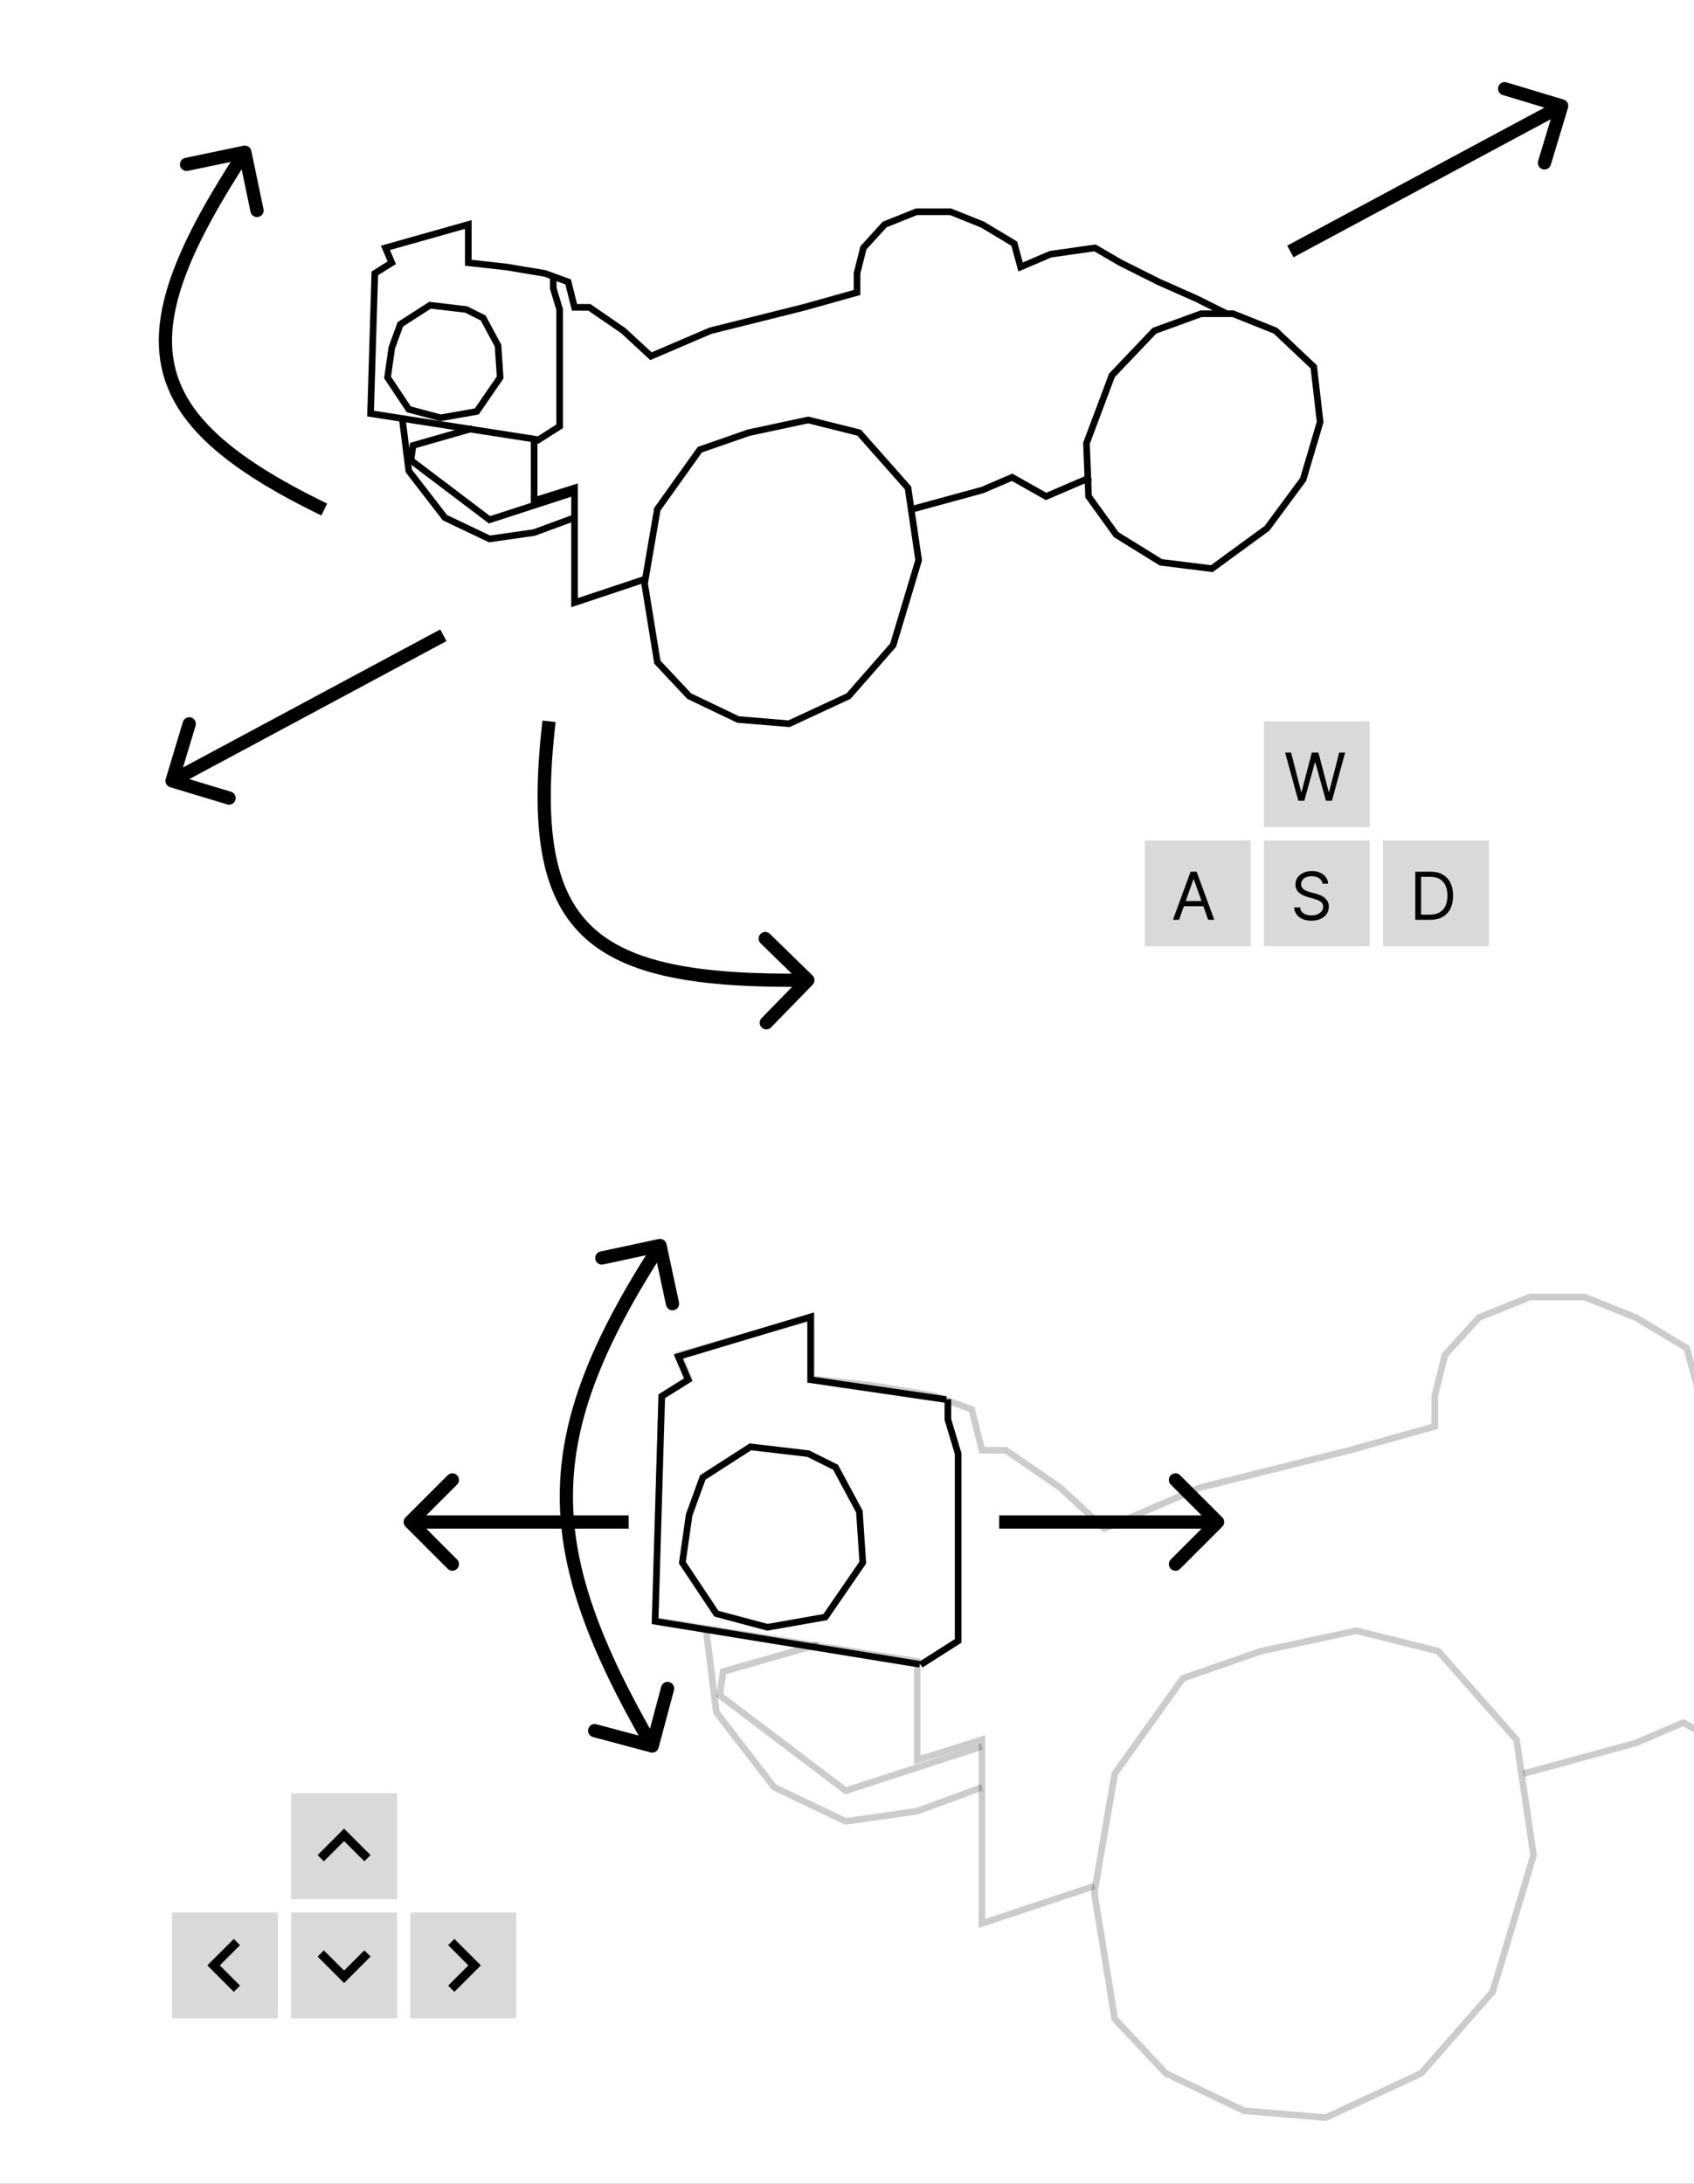 <svg width="256" height="330" viewBox="0 0 256 330" fill="none" xmlns="http://www.w3.org/2000/svg">
<rect x="0" y="0" width="256" height="330" fill="#808080" stroke="none"/>
<g clip-path="url(#clip0_95_3)">
<rect width="256" height="330" fill="white"/>
<path d="M105.76 67.955L113.143 65.387L122.132 63.461L129.837 65.387L137.22 73.734L138.826 84.649L134.973 97.49L128.232 105.195L119.243 109.368L111.538 108.726L104.154 105.195L99.339 100.058L97.413 88.18L99.339 76.944L105.76 67.955Z" stroke="black"/>
<path d="M196.932 72.45L191.474 79.833L183.128 85.933L175.423 84.97L168.681 80.796L164.508 75.018L164.187 66.992L168.039 56.719L174.46 49.978L181.522 47.409H186.338L192.758 49.978L198.537 55.435L199.5 63.782L196.932 72.45Z" stroke="black"/>
<path d="M137.862 76.944L148.456 74.055L152.951 72.129L158.087 75.018L164.829 72.129" stroke="black"/>
<path d="M185.375 47.409L180.88 45.162L175.102 42.594L169.323 39.705L165.471 37.458L158.729 38.421L154.235 40.347L153.272 36.815L148.456 33.926L143.641 32H138.504L133.689 33.926L130.479 37.458L129.516 41.31V44.199L121.49 46.446L107.365 49.978L98.376 53.83L94.203 49.978L89.066 46.446H86.819L85.856 42.594L82.324 41.31L76.546 40.347L70.767 39.705V33.926L58.247 37.458L59.21 39.705L56.642 41.31L56 62.498L80.719 66.35V75.66L86.819 73.734V91.069L97.413 87.538" stroke="black"/>
<path d="M71.409 64.745L62.421 67.313L62.099 69.56L73.978 78.549L86.819 74.376" stroke="black"/>
<path d="M60.815 63.461L61.779 71.165L67.236 78.228L73.978 81.439L80.719 80.475L86.819 78.228" stroke="black"/>
<path d="M81.04 66.671L84.572 64.424V46.767L83.609 43.557V41.631" stroke="black"/>
<path d="M64.989 46.125L70.446 46.767L73.014 48.051L75.262 52.225L75.583 57.04L72.052 62.177L66.594 63.14L61.779 61.856L58.568 57.04L59.21 52.546L60.494 49.015L64.989 46.125Z" stroke="black"/>
<path opacity="0.2" d="M178.751 253.627L190.585 249.51L204.992 246.423L217.34 249.51L229.174 262.888L231.747 280.382L225.573 300.963L214.768 313.311L200.361 320L188.012 318.971L176.178 313.311L168.461 305.079L165.373 286.041L168.461 268.033L178.751 253.627Z" stroke="black"/>
<path opacity="0.2" d="M230.203 268.033L247.183 263.402L254.386 260.315L262.618 264.946L273.423 260.315" stroke="black"/>
<path opacity="0.2" d="M306.353 220.697L299.149 217.095L289.888 212.979L280.627 208.349L274.452 204.747L263.647 206.29L256.444 209.378L254.9 203.718L247.183 199.087L239.465 196H231.232L223.515 199.087L218.369 204.747L216.826 210.921V215.552L203.963 219.154L181.324 224.813L166.917 230.988L160.228 224.813L151.996 219.154H148.394L146.851 212.979L141.191 210.921L131.929 209.378L122.668 208.349V199.087L102.602 204.747L104.145 208.349L100.029 210.921L99 244.88L138.618 251.054V265.975L148.394 262.888V290.672L165.373 285.012" stroke="black"/>
<path opacity="0.2" d="M123.697 248.481L109.29 252.598L108.776 256.199L127.813 270.606L148.394 263.917" stroke="black"/>
<path opacity="0.2" d="M106.718 246.423L108.261 258.772L117.008 270.091L127.813 275.237L138.618 273.693L148.394 270.091" stroke="black"/>
<path d="M139.133 251.568L144.793 247.967V219.668L143.249 214.523V211.436" stroke="black"/>
<path d="M113.407 218.639L122.154 219.668L126.27 221.726L129.871 228.415L130.386 236.133L124.726 244.365L115.979 245.909L108.261 243.851L103.116 236.133L104.145 228.929L106.203 223.27L113.407 218.639Z" stroke="black"/>
<path d="M139 251.5L99 245L100 211L104 208.5L102.5 205L122.5 199V208.5L143 211.5" stroke="black"/>
<path d="M25.043 117.711C24.883 118.24 25.183 118.798 25.711 118.957L34.328 121.556C34.857 121.716 35.415 121.416 35.574 120.887C35.733 120.359 35.434 119.801 34.905 119.641L27.246 117.331L29.556 109.672C29.716 109.143 29.416 108.585 28.887 108.426C28.359 108.266 27.801 108.566 27.641 109.095L25.043 117.711ZM66.527 95.119L25.527 117.119L26.473 118.881L67.473 96.881L66.527 95.119Z" fill="black"/>
<path d="M236.957 16.289C237.117 15.76 236.818 15.202 236.289 15.043L227.672 12.444C227.143 12.284 226.585 12.584 226.426 13.113C226.266 13.641 226.566 14.199 227.095 14.359L234.754 16.669L232.444 24.328C232.284 24.857 232.584 25.415 233.113 25.574C233.641 25.733 234.199 25.434 234.359 24.905L236.957 16.289ZM195.473 38.881L236.473 16.881L235.527 15.119L194.527 37.119L195.473 38.881Z" fill="black"/>
<path d="M37.979 22.796C37.866 22.255 37.336 21.908 36.795 22.021L27.986 23.861C27.445 23.974 27.098 24.504 27.211 25.044C27.324 25.585 27.854 25.932 28.395 25.819L36.226 24.183L37.861 32.014C37.974 32.555 38.504 32.902 39.044 32.789C39.585 32.676 39.932 32.146 39.819 31.605L37.979 22.796ZM49.437 76.1C34.975 69.075 27.874 62.684 26.329 54.919C25.554 51.023 26.147 46.656 28.093 41.498C30.041 36.337 33.32 30.449 37.837 23.548L36.163 22.452C31.616 29.4 28.246 35.429 26.222 40.792C24.196 46.16 23.495 50.924 24.367 55.309C26.118 64.104 34.081 70.864 48.563 77.9L49.437 76.1Z" fill="black"/>
<path d="M122.785 147.399C123.181 147.785 123.189 148.418 122.803 148.813L116.521 155.258C116.136 155.653 115.502 155.661 115.107 155.276C114.711 154.89 114.703 154.257 115.089 153.862L120.673 148.133L114.944 142.549C114.549 142.164 114.541 141.53 114.926 141.135C115.312 140.74 115.945 140.731 116.34 141.117L122.785 147.399ZM83.965 109.114C82.128 125.087 83.708 134.509 89.43 139.981C92.3 142.727 96.303 144.572 101.699 145.698C107.1 146.826 113.827 147.221 122.074 147.115L122.1 149.115C113.798 149.221 106.901 148.828 101.29 147.656C95.674 146.483 91.278 144.517 88.047 141.427C81.567 135.228 80.139 124.881 81.978 108.886L83.965 109.114Z" fill="black"/>
<path d="M100.722 188.002C100.607 187.462 100.075 187.118 99.535 187.234L90.735 189.121C90.195 189.236 89.851 189.768 89.967 190.308C90.082 190.848 90.614 191.192 91.154 191.076L98.976 189.399L100.653 197.222C100.769 197.762 101.301 198.106 101.841 197.99C102.381 197.874 102.725 197.342 102.609 196.802L100.722 188.002ZM98.305 264.815C98.838 264.957 99.386 264.64 99.529 264.106L101.851 255.411C101.993 254.877 101.676 254.329 101.143 254.187C100.609 254.044 100.061 254.362 99.918 254.895L97.855 262.624L90.125 260.56C89.592 260.418 89.044 260.735 88.901 261.269C88.759 261.802 89.076 262.35 89.609 262.493L98.305 264.815ZM98.905 187.669C89.446 202.289 84.702 213.906 84.593 225.712C84.485 237.51 89.008 249.33 97.697 264.349L99.428 263.348C90.795 248.424 86.49 236.985 86.593 225.73C86.697 214.484 91.204 203.254 100.584 188.755L98.905 187.669Z" fill="black"/>
<path d="M184.707 230.707C185.098 230.317 185.098 229.683 184.707 229.293L178.343 222.929C177.953 222.538 177.319 222.538 176.929 222.929C176.538 223.319 176.538 223.953 176.929 224.343L182.586 230L176.929 235.657C176.538 236.047 176.538 236.681 176.929 237.071C177.319 237.462 177.953 237.462 178.343 237.071L184.707 230.707ZM151 231H184V229H151V231Z" fill="black"/>
<path d="M61.293 230.707C60.902 230.317 60.902 229.683 61.293 229.293L67.657 222.929C68.047 222.538 68.68 222.538 69.071 222.929C69.462 223.319 69.462 223.953 69.071 224.343L63.414 230L69.071 235.657C69.462 236.047 69.462 236.681 69.071 237.071C68.68 237.462 68.047 237.462 67.657 237.071L61.293 230.707ZM95 231H62V229H95V231Z" fill="black"/>
<rect x="191" y="109" width="16" height="16" fill="#D9D9D9"/>
<path d="M196.202 121L194.213 113.727H195.108L196.628 119.651H196.699L198.247 113.727H199.241L200.79 119.651H200.861L202.381 113.727H203.276L201.287 121H200.378L198.773 115.205H198.716L197.111 121H196.202Z" fill="black"/>
<rect x="191" y="127" width="16" height="16" fill="#D9D9D9"/>
<path d="M199.858 133.545C199.815 133.186 199.643 132.906 199.339 132.707C199.036 132.509 198.665 132.409 198.224 132.409C197.902 132.409 197.621 132.461 197.379 132.565C197.14 132.67 196.953 132.813 196.818 132.995C196.686 133.177 196.619 133.384 196.619 133.616C196.619 133.811 196.665 133.978 196.758 134.117C196.853 134.254 196.973 134.369 197.12 134.462C197.267 134.552 197.421 134.626 197.582 134.685C197.743 134.742 197.891 134.788 198.026 134.824L198.764 135.023C198.954 135.072 199.164 135.141 199.396 135.229C199.631 135.316 199.854 135.436 200.067 135.587C200.283 135.737 200.46 135.928 200.6 136.163C200.74 136.397 200.81 136.685 200.81 137.026C200.81 137.419 200.707 137.774 200.501 138.091C200.297 138.408 199.999 138.66 199.606 138.847C199.215 139.034 198.741 139.128 198.182 139.128C197.661 139.128 197.21 139.044 196.829 138.876C196.45 138.708 196.152 138.473 195.934 138.173C195.719 137.872 195.597 137.523 195.568 137.125H196.477C196.501 137.4 196.593 137.627 196.754 137.807C196.918 137.984 197.124 138.117 197.372 138.205C197.623 138.29 197.893 138.332 198.182 138.332C198.518 138.332 198.82 138.278 199.087 138.169C199.355 138.058 199.567 137.904 199.723 137.707C199.879 137.509 199.957 137.277 199.957 137.011C199.957 136.77 199.89 136.573 199.755 136.422C199.62 136.27 199.442 136.147 199.222 136.053C199.002 135.958 198.764 135.875 198.509 135.804L197.614 135.548C197.045 135.385 196.596 135.152 196.264 134.849C195.933 134.546 195.767 134.149 195.767 133.659C195.767 133.252 195.877 132.897 196.097 132.594C196.32 132.288 196.618 132.052 196.992 131.884C197.369 131.713 197.789 131.628 198.253 131.628C198.722 131.628 199.138 131.712 199.503 131.88C199.867 132.046 200.156 132.273 200.369 132.562C200.585 132.851 200.698 133.179 200.71 133.545H199.858Z" fill="black"/>
<rect x="173" y="127" width="16" height="16" fill="#D9D9D9"/>
<path d="M178.179 139H177.256L179.926 131.727H180.835L183.506 139H182.582L180.409 132.878H180.352L178.179 139ZM178.52 136.159H182.241V136.94H178.52V136.159Z" fill="black"/>
<rect x="209" y="127" width="16" height="16" fill="#D9D9D9"/>
<path d="M216.125 139H213.881V131.727H216.224C216.93 131.727 217.534 131.873 218.036 132.164C218.537 132.453 218.922 132.868 219.19 133.411C219.457 133.95 219.591 134.597 219.591 135.349C219.591 136.107 219.456 136.759 219.186 137.306C218.916 137.851 218.523 138.27 218.007 138.563C217.491 138.854 216.864 139 216.125 139ZM214.761 138.219H216.068C216.67 138.219 217.168 138.103 217.563 137.871C217.959 137.639 218.253 137.308 218.447 136.88C218.642 136.451 218.739 135.941 218.739 135.349C218.739 134.762 218.643 134.257 218.451 133.833C218.259 133.407 217.973 133.08 217.592 132.853C217.21 132.623 216.736 132.509 216.168 132.509H214.761V138.219Z" fill="black"/>
<rect x="44" y="287" width="16" height="16" transform="rotate(-90 44 287)" fill="#D9D9D9"/>
<path d="M48 280.333L48.94 281.273L52 278.22L55.06 281.273L56 280.333L52 276.333L48 280.333Z" fill="black"/>
<rect x="44" y="305" width="16" height="16" transform="rotate(-90 44 305)" fill="#D9D9D9"/>
<path d="M48 295.667L48.94 294.727L52 297.78L55.06 294.727L56 295.667L52 299.667L48 295.667Z" fill="black"/>
<rect x="42" y="305" width="16" height="16" transform="rotate(180 42 305)" fill="#D9D9D9"/>
<path d="M35.333 301L36.273 300.06L33.22 297L36.273 293.94L35.333 293L31.333 297L35.333 301Z" fill="black"/>
<rect x="62" y="289" width="16" height="16" fill="#D9D9D9"/>
<path d="M68.667 293L67.727 293.94L70.78 297L67.727 300.06L68.667 301L72.667 297L68.667 293Z" fill="black"/>
</g>
<defs>
<clipPath id="clip0_95_3">
<rect width="256" height="330" fill="white"/>
</clipPath>
</defs>
</svg>
